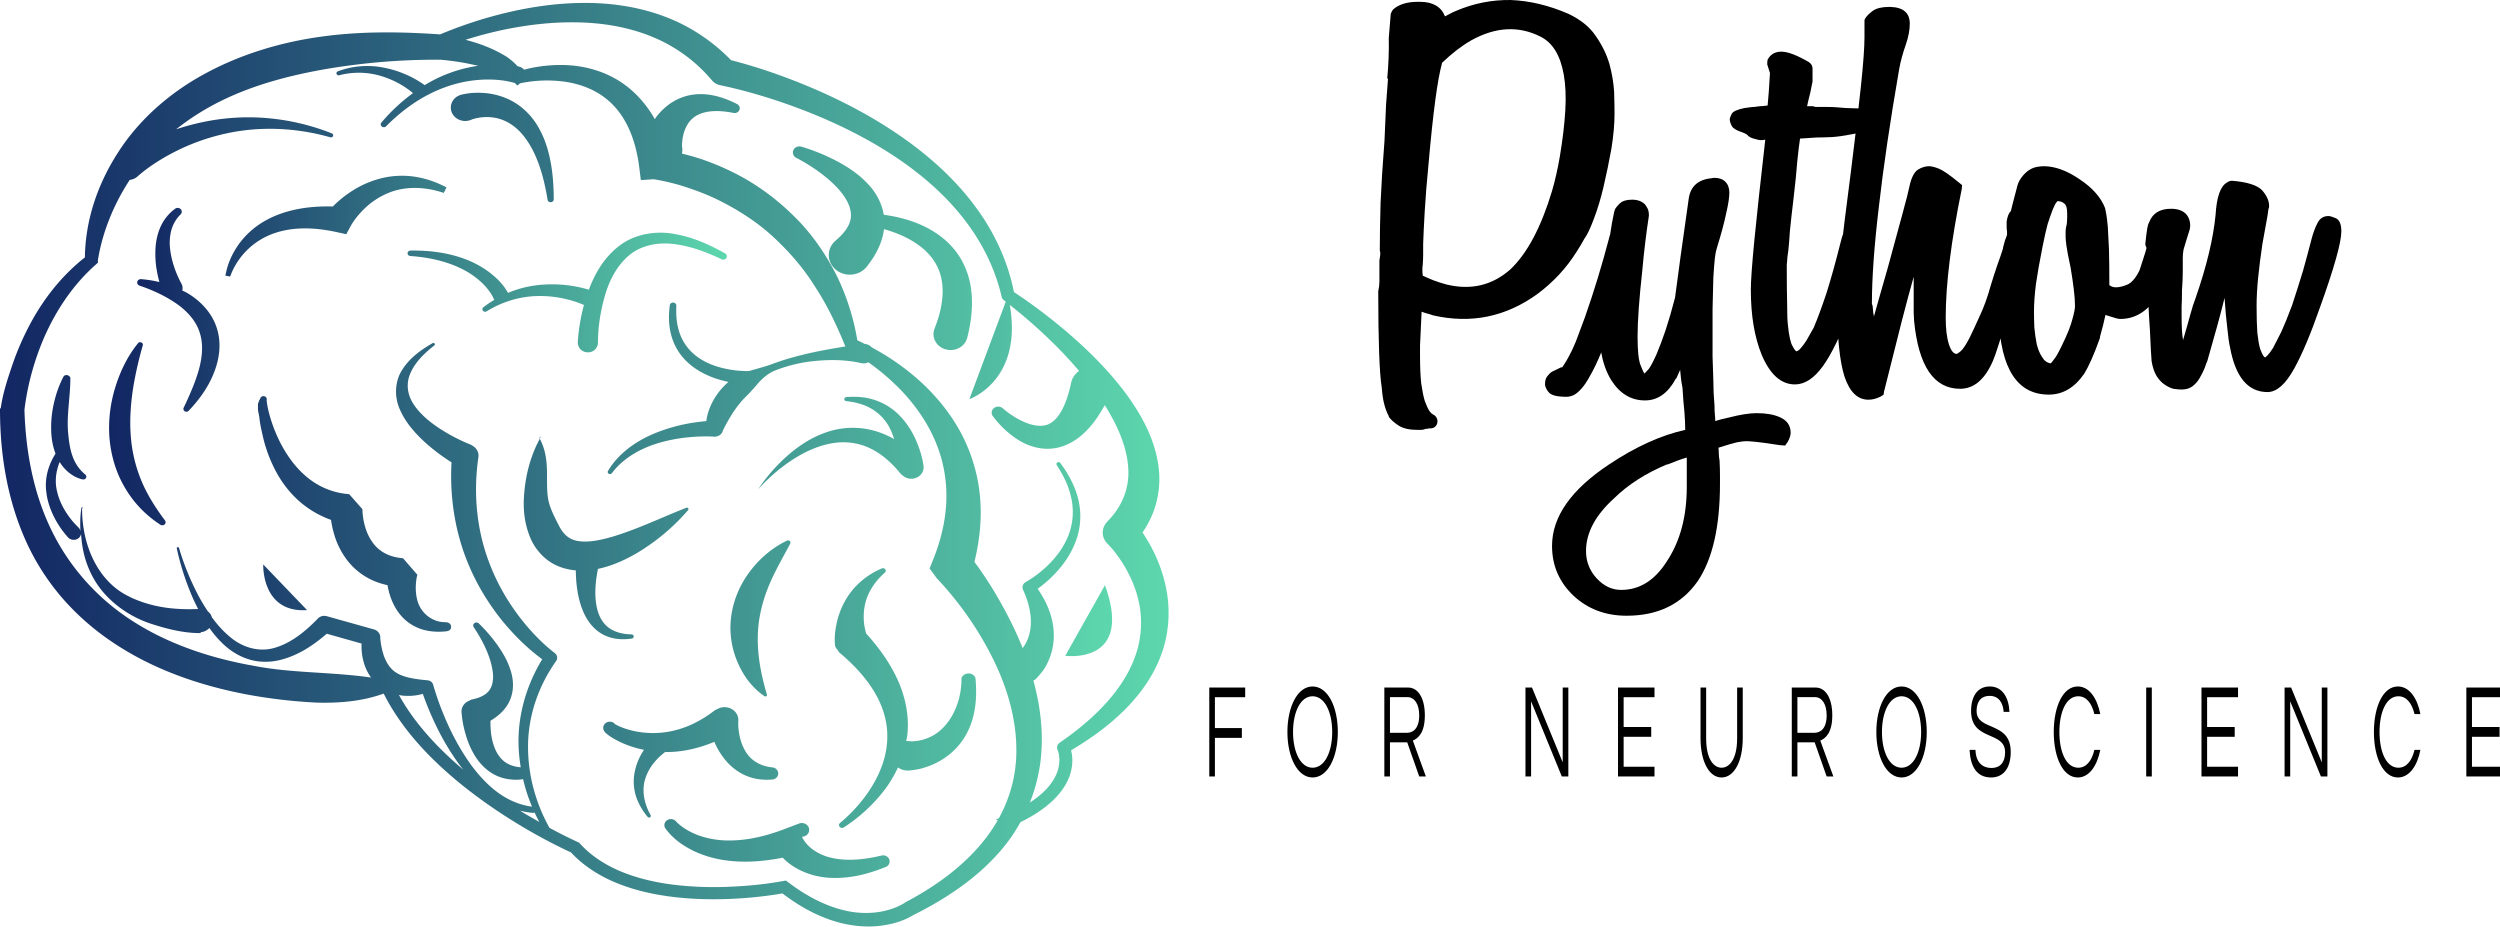 <?xml version="1.0" encoding="UTF-8" standalone="no"?>
<!-- Created with Inkscape (http://www.inkscape.org/) -->

<svg
   xmlns:dc="http://purl.org/dc/elements/1.1/"
   xmlns:cc="http://creativecommons.org/ns#"
   xmlns:rdf="http://www.w3.org/1999/02/22-rdf-syntax-ns#"
   xmlns:svg="http://www.w3.org/2000/svg"
   xmlns="http://www.w3.org/2000/svg"
   xmlns:xlink="http://www.w3.org/1999/xlink"
   xmlns:sodipodi="http://sodipodi.sourceforge.net/DTD/sodipodi-0.dtd"
   xmlns:inkscape="http://www.inkscape.org/namespaces/inkscape"
   width="171.506mm"
   height="63.575mm"
   viewBox="0 0 171.506 63.575"
   version="1.1"
   id="svg8"
   inkscape:version="0.92.5 (2060ec1f9f, 2020-04-08)"
   sodipodi:docname="drawing.svg">
  <defs
     id="defs2">
    <linearGradient
       y2="0"
       x2="1"
       y1="0"
       x1="0"
       id="4322e5d5-06d6-4eb9-8ad1-7bf67ad5d9f9"
       gradientTransform="rotate(25)"
       data-v-423bf9ae="">
      <stop
         id="stop3716"
         style="stop-color: rgb(18, 38, 99); stop-opacity: 1;"
         offset="0%"
         data-v-423bf9ae="" />
      <stop
         id="stop3718"
         style="stop-color: rgb(93, 215, 173); stop-opacity: 1;"
         offset="100%"
         data-v-423bf9ae="" />
    </linearGradient>
    <linearGradient
       inkscape:collect="always"
       xlink:href="#4322e5d5-06d6-4eb9-8ad1-7bf67ad5d9f9"
       id="linearGradient3790"
       gradientTransform="scale(1.085,0.921)"
       x1="0"
       y1="5.737"
       x2="91.814"
       y2="5.737"
       gradientUnits="userSpaceOnUse" />
    <linearGradient
       inkscape:collect="always"
       xlink:href="#4322e5d5-06d6-4eb9-8ad1-7bf67ad5d9f9"
       id="linearGradient3792"
       gradientTransform="scale(1.371,0.73)"
       x1="8.537"
       y1="21.864"
       x2="45.231"
       y2="21.864"
       gradientUnits="userSpaceOnUse" />
    <linearGradient
       inkscape:collect="always"
       xlink:href="#4322e5d5-06d6-4eb9-8ad1-7bf67ad5d9f9"
       id="linearGradient3794"
       gradientTransform="scale(1.084,0.923)"
       x1="8.585"
       y1="13.644"
       x2="87.519"
       y2="13.644"
       gradientUnits="userSpaceOnUse" />
    <linearGradient
       inkscape:collect="always"
       xlink:href="#4322e5d5-06d6-4eb9-8ad1-7bf67ad5d9f9"
       id="linearGradient3796"
       gradientTransform="scale(1.085,0.921)"
       x1="0"
       y1="5.737"
       x2="91.814"
       y2="5.737"
       gradientUnits="userSpaceOnUse" />
    <linearGradient
       inkscape:collect="always"
       xlink:href="#4322e5d5-06d6-4eb9-8ad1-7bf67ad5d9f9"
       id="linearGradient3798"
       gradientTransform="scale(1.085,0.921)"
       x1="0"
       y1="5.737"
       x2="91.814"
       y2="5.737"
       gradientUnits="userSpaceOnUse" />
    <linearGradient
       inkscape:collect="always"
       xlink:href="#4322e5d5-06d6-4eb9-8ad1-7bf67ad5d9f9"
       id="linearGradient3800"
       gradientTransform="scale(1.085,0.921)"
       x1="0"
       y1="5.737"
       x2="91.814"
       y2="5.737"
       gradientUnits="userSpaceOnUse" />
  </defs>
  <sodipodi:namedview
     id="base"
     pagecolor="#ffffff"
     bordercolor="#666666"
     borderopacity="1.0"
     inkscape:pageopacity="0.0"
     inkscape:pageshadow="2"
     inkscape:zoom="1.4"
     inkscape:cx="330.87029"
     inkscape:cy="87.813103"
     inkscape:document-units="mm"
     inkscape:current-layer="layer1"
     showgrid="false"
     inkscape:window-width="1318"
     inkscape:window-height="741"
     inkscape:window-x="48"
     inkscape:window-y="339"
     inkscape:window-maximized="1" />
  <g
     inkscape:label="Layer 1"
     inkscape:groupmode="layer"
     id="layer1"
     transform="translate(-25.122,-117.613)">
    <g
       id="g3756"
       transform="matrix(0.756,0,0,0.704,24.383,117.613)">
      <g
         transform="matrix(3.544,0,0,3.544,125.903,1.206)"
         id="deb8603d-ecf2-4666-8349-0d809444b1c7"
         data-v-423bf9ae=""
         style="fill:#000000">
        <path
           id="path3713"
           d="m 6.09,2.79 v 0 0 q 0,0.42 -0.08,0.96 v 0 0 Q 5.92,4.28 5.81,4.79 v 0 0 Q 5.7,5.29 5.56,5.68 v 0 0 Q 5.42,6.08 5.32,6.22 v 0 0 Q 5.24,6.38 5.12,6.58 v 0 0 q -0.39,0.67 -1,1.16 v 0 0 Q 2.9,8.69 1.44,8.33 v 0 0 Q 1.37,8.3 1.29,8.28 v 0 0 Q 1.22,8.26 1.15,8.23 v 0 0 Q 1.12,8.9 1.11,9.16 v 0 0 q 0,0.25 0,0.29 v 0 0 q 0,0.45 0.03,0.75 v 0 0 q 0.04,0.3 0.09,0.48 v 0 0 q 0.06,0.18 0.12,0.28 v 0 0 q 0.06,0.09 0.12,0.11 v 0 0 q 0.11,0.09 0.08,0.23 v 0 0 q -0.04,0.14 -0.19,0.14 v 0 H 1.33 v 0 q -0.01,0 -0.03,0.01 v 0 0 q -0.01,0 -0.04,0 v 0 0 q -0.07,0.03 -0.12,0.03 v 0 0 q -0.05,0 -0.09,0 v 0 0 q -0.32,0 -0.49,-0.12 v 0 0 Q 0.39,11.24 0.31,11.12 v 0 -0.02 0 Q 0.25,10.99 0.2,10.8 v 0 0 Q 0.15,10.61 0.13,10.32 v 0 0 Q 0.04,9.72 0.04,7.67 v 0 0 Q 0.07,7.53 0.07,7.4 v 0 0 q 0,-0.13 0,-0.27 v 0 -0.31 0 Q 0.08,6.75 0.09,6.68 v 0 0 Q 0.1,6.61 0.08,6.54 v 0 -0.02 0 q 0,-0.54 0.02,-1.29 v 0 0 Q 0.13,4.48 0.2,3.53 v 0 0 Q 0.22,3 0.24,2.54 v 0 0 Q 0.27,2.09 0.29,1.82 v 0 H 0.27 v 0 Q 0.32,1.26 0.31,0.7 v 0 L 0.36,0.04 v 0 q 0.03,-0.08 0.06,-0.12 v 0 0 q 0.22,-0.21 0.63,-0.21 v 0 h 0.06 v 0 q 0.49,0 0.64,0.4 v 0 0 Q 1.82,0.07 1.89,0.03 v 0 0 q 0.07,-0.04 0.14,-0.07 v 0 0 q 0.67,-0.31 1.4,-0.3 v 0 0 q 0.73,0.03 1.48,0.38 v 0 0 q 0.47,0.24 0.7,0.61 v 0 0 q 0.24,0.37 0.35,0.77 v 0 0 q 0.1,0.4 0.12,0.77 v 0 0 q 0.01,0.37 0.01,0.6 z m -1.4,1.17 v 0 0 Q 4.8,3.25 4.83,2.69 v 0 0 Q 4.86,2.13 4.79,1.71 v 0 0 Q 4.66,0.92 4.2,0.67 v 0 0 Q 3.36,0.21 2.42,0.77 v 0 0 Q 2.06,0.99 1.67,1.39 v 0 0.02 0 Q 1.5,2.07 1.33,4.14 v 0 0 Q 1.26,4.91 1.23,5.47 v 0 0 Q 1.2,6.03 1.19,6.37 v 0 0 q 0,0.14 0,0.28 v 0 0 q 0,0.14 -0.01,0.28 v 0 0 q -0.02,0.14 0,0.31 v 0 0 q 0.14,0.07 0.28,0.13 v 0 0 q 0.15,0.06 0.32,0.11 v 0 0 Q 2.72,7.73 3.42,7.07 v 0 0 Q 4.07,6.41 4.49,4.91 v 0 0 Q 4.55,4.69 4.6,4.45 v 0 0 Q 4.65,4.21 4.69,3.96 Z m 5.63,7.17 v 0 0 q 0.28,0.13 0.28,0.43 v 0 0 q 0,0.1 -0.07,0.24 v 0 l -0.07,0.11 -0.14,-0.01 v 0 Q 9.91,11.83 9.72,11.81 v 0 0 Q 9.53,11.79 9.46,11.79 v 0 0 q -0.07,0 -0.23,0.03 v 0 0 q -0.16,0.04 -0.48,0.15 v 0 0 q 0.01,0.06 0.01,0.15 v 0 0 q 0,0.09 0.02,0.21 v 0 0 q 0.01,0.24 0.01,0.39 v 0 0 q 0,0.15 0,0.24 v 0 0 q 0,1.77 -0.57,2.68 v 0 0 Q 7.6,16.59 6.4,16.59 v 0 0 q -0.81,0 -1.36,-0.55 v 0 0 Q 4.49,15.48 4.49,14.67 v 0 0 q 0,-1.2 1.46,-2.24 v 0 0 Q 6.97,11.7 7.9,11.48 v 0 0 q 0,-0.2 -0.02,-0.49 v 0 0 Q 7.85,10.7 7.83,10.32 v 0 0 Q 7.8,10.16 7.79,10.05 v 0 0 Q 7.78,9.94 7.77,9.83 v 0 0 Q 7.74,9.9 7.72,9.95 v 0 0 Q 7.7,10 7.67,10.07 v 0 H 7.66 v 0 q -0.3,0.6 -0.79,0.6 v 0 0 q -0.53,0 -0.86,-0.55 v 0 0 Q 5.82,9.79 5.75,9.35 v 0 0 Q 5.6,9.74 5.47,9.98 v 0 0 q -0.12,0.24 -0.23,0.37 v 0 0 q -0.12,0.14 -0.21,0.18 v 0 0 q -0.09,0.04 -0.17,0.04 v 0 0 q -0.37,0 -0.46,-0.13 v 0 0 Q 4.31,10.32 4.31,10.22 v 0 0 q 0,-0.15 0.07,-0.23 v 0 0 Q 4.44,9.91 4.49,9.88 v 0 L 4.51,9.87 4.72,9.76 h 0.03 v 0 Q 4.76,9.74 4.8,9.68 v 0 0 Q 4.84,9.62 4.92,9.46 v 0 0 Q 5,9.31 5.1,9.05 v 0 0 Q 5.19,8.79 5.33,8.39 v 0 0 Q 5.68,7.32 5.96,6.17 v 0 0 q 0,-0.02 0.01,-0.04 v 0 0 Q 5.98,6.12 5.98,6.09 v 0 0 Q 6.03,5.73 6.06,5.6 v 0 0 Q 6.08,5.47 6.1,5.42 v 0 0 Q 6.13,5.35 6.23,5.25 v 0 0 q 0.1,-0.1 0.31,-0.1 v 0 0 q 0.21,0 0.33,0.13 v 0 0 Q 6.9,5.32 6.94,5.4 v 0 0 q 0.03,0.07 0.03,0.19 v 0 0 Q 6.86,6.37 6.8,7.11 v 0 0 Q 6.68,8.27 6.68,8.92 v 0 0 q 0,0.59 0.08,0.79 v 0 0 q 0.07,0.2 0.1,0.22 v 0 0 Q 6.89,9.9 6.97,9.8 v 0 0 Q 7.04,9.7 7.17,9.39 v 0 0 Q 7.28,9.11 7.4,8.73 v 0 0 Q 7.52,8.34 7.64,7.84 v 0 0 Q 7.7,7.39 7.78,6.72 v 0 0 Q 7.87,6.05 7.99,5.12 v 0 0 Q 8.06,4.61 8.58,4.56 v 0 0 Q 8.6,4.55 8.65,4.55 v 0 0 q 0.18,0 0.28,0.11 v 0 0 q 0.1,0.11 0.1,0.3 v 0 0 q 0,0.19 -0.08,0.56 v 0 0 Q 8.88,5.89 8.71,6.48 v 0 0 Q 8.68,6.57 8.66,6.75 v 0 0 Q 8.64,6.94 8.62,7.29 v 0 0 Q 8.61,7.64 8.6,8.17 v 0 0 q 0,0.52 0,1.29 v 0 0 q 0.01,0.33 0.02,0.66 v 0 0 q 0,0.34 0.03,0.69 v 0 0 q 0,0.15 0.01,0.26 v 0 0 q 0.01,0.1 0.01,0.17 v 0 0 q 0.07,-0.03 0.15,-0.05 v 0 0 q 0.08,-0.02 0.2,-0.05 v 0 0 q 0.43,-0.12 0.71,-0.12 v 0 0 q 0.36,0 0.59,0.11 z m -2.38,1.92 v -0.81 0 q -0.13,0.04 -0.25,0.09 v 0 0 q -0.13,0.05 -0.24,0.1 v 0 H 7.43 v 0 Q 6.61,12.8 6.08,13.36 v 0 0 q -0.72,0.7 -0.72,1.45 v 0 0 q 0,0.44 0.28,0.76 v 0 0 q 0.27,0.31 0.62,0.31 v 0 0 q 0.7,0 1.16,-0.77 v 0 0 Q 7.94,14.28 7.94,13.05 Z M 12.82,2.66 v 0 0 q 0.2,0.03 0.2,0.21 v 0 0.1 0 q 0,0.07 -0.04,0.12 v 0 0 Q 12.94,3.15 12.8,3.21 v 0 0 q -0.14,0.05 -0.63,0.14 v 0 0 q -0.33,0.07 -0.54,0.08 v 0 0 q -0.21,0.01 -0.36,0.01 v 0 l -0.43,0.03 v 0 q -0.03,0.2 -0.07,0.62 v 0 0 q -0.03,0.43 -0.1,1.06 v 0 0 q -0.06,0.53 -0.09,0.87 v 0 0 q -0.02,0.34 -0.04,0.53 v 0 0 q -0.03,0.2 -0.03,0.28 v 0 0 Q 10.5,6.92 10.5,6.94 v 0 0 q 0,0.68 0.01,1.09 v 0 0 q 0,0.41 0.02,0.57 v 0 0 q 0.04,0.44 0.12,0.58 v 0 0 q 0.07,0.14 0.1,0.14 v 0 0 Q 10.81,9.3 10.86,9.23 v 0 0 Q 10.92,9.16 11,9.03 v 0 0 Q 11.07,8.9 11.19,8.67 v 0 0 q 0.15,-0.38 0.33,-0.96 v 0 0 q 0.17,-0.58 0.35,-1.35 v 0 0 q 0.04,-0.19 0.09,-0.31 v 0 0 Q 12,5.92 12.03,5.82 v 0 0 q 0.02,-0.07 0.09,-0.18 v 0 0 q 0.06,-0.11 0.2,-0.11 v 0 0 q 0.13,0 0.24,0.09 v 0 0 q 0.11,0.09 0.11,0.33 v 0 0 q 0,0.27 -0.13,0.8 v 0 0 q -0.12,0.54 -0.4,1.38 v 0 0 q -0.37,1.08 -0.71,1.59 v 0 0 q -0.34,0.51 -0.72,0.51 v 0 0 q -0.53,0 -0.85,-0.81 v 0 0 Q 9.58,8.69 9.58,7.62 v 0 0 q 0,-0.35 0.09,-1.35 v 0 0 Q 9.76,5.28 9.95,3.5 v 0 0 Q 9.83,3.53 9.72,3.49 v 0 0 Q 9.6,3.46 9.56,3.43 v 0 0 Q 9.53,3.42 9.49,3.37 v 0 0 Q 9.45,3.33 9.34,3.29 v 0 0 Q 9.14,3.22 9.09,3.12 v 0 0 Q 9.04,3.01 9.04,2.94 v 0 0 q 0,-0.04 0.05,-0.15 v 0 0 Q 9.14,2.69 9.42,2.63 v 0 0 Q 9.51,2.62 9.56,2.61 v 0 0 Q 9.62,2.6 9.67,2.6 v 0 0 Q 9.73,2.59 9.81,2.58 v 0 0 q 0.07,0 0.2,-0.02 v 0 0 q 0.01,-0.15 0.03,-0.38 v 0 0 q 0.01,-0.22 0.03,-0.51 v 0 L 10,1.43 v 0 Q 10,1.34 10.01,1.3 v 0 0 q 0.11,-0.22 0.35,-0.22 v 0 0 q 0.25,0 0.71,0.29 v 0 0 q 0.09,0.07 0.09,0.17 v 0 0.32 0.04 0 Q 11.13,2.06 11.1,2.22 v 0 0 q -0.04,0.16 -0.08,0.36 v 0 0 q 0.1,0 0.12,0 v 0 0 q 0.02,0 0.03,0 v 0 0 q 0.02,0.01 0.07,0.02 v 0 0 q 0.06,0 0.25,0 v 0 0 q 0.19,0 0.29,0.01 v 0 0 q 0.11,0.01 0.23,0.02 v 0 0 q 0.11,0 0.3,0.01 v 0 0 q 0.18,0.01 0.51,0.02 z m 3.69,3 v 0 0 q 0.22,0 0.22,0.4 v 0 0 q 0,0.03 -0.01,0.09 v 0 0 q 0,0.05 -0.05,0.26 v 0 0 q -0.05,0.21 -0.16,0.61 v 0 0 q -0.1,0.4 -0.3,1.1 v 0 0 q -0.33,1.22 -0.43,1.46 v 0 0 q -0.31,0.77 -0.84,0.77 v 0 0 q -1.01,0 -1.18,-1.87 v 0 -0.01 L 13.75,8.26 v -0.99 0 q -0.13,0.49 -0.31,1.24 v 0 0 q -0.18,0.76 -0.45,1.92 v 0 l -0.01,0.08 -0.07,0.05 v 0 q -0.16,0.09 -0.32,0.09 v 0 0 q -0.41,0 -0.61,-0.63 v 0 0 Q 11.79,9.38 11.79,8.01 v 0 0 q 0,-0.37 0.08,-1.26 v 0 0 Q 11.96,5.87 12.14,4.4 v 0 0 Q 12.31,2.95 12.4,2.02 v 0 0 q 0.09,-0.93 0.09,-1.33 v 0 -0.47 L 12.5,0.18 v 0 q 0.06,-0.11 0.2,-0.22 v 0 0 q 0.14,-0.11 0.42,-0.11 v 0 h 0.04 v 0 q 0.49,0.02 0.49,0.46 v 0 0 q 0,0.26 -0.1,0.57 v 0 0 q -0.12,0.37 -0.17,0.67 v 0 0 q -0.35,2.17 -0.52,3.78 v 0 0 q -0.18,1.61 -0.18,2.69 v 0 0 q 0.02,0.03 0.02,0.07 v 0 0 q 0,0.04 0.01,0.11 v 0 0 q 0,0.06 0.02,0.14 v 0 0.03 0 Q 12.8,8.09 12.89,7.76 v 0 0 q 0.09,-0.34 0.2,-0.75 v 0 0 q 0.24,-0.95 0.38,-1.5 v 0 0 q 0.14,-0.55 0.17,-0.72 v 0 0 q 0.07,-0.35 0.21,-0.46 v 0 0 Q 14,4.23 14.14,4.23 v 0 0 q 0.1,0 0.26,0.07 v 0 0 q 0.16,0.07 0.51,0.38 v 0 l 0.08,0.07 -0.01,0.11 v 0 q -0.41,2.15 -0.41,3.53 v 0 0 q 0,0.46 0.08,0.73 v 0 0 q 0.08,0.27 0.2,0.27 v 0 0 q 0.02,0 0.1,-0.07 v 0 0 q 0.09,-0.08 0.23,-0.37 v 0 0 q 0.11,-0.24 0.26,-0.6 v 0 0 Q 15.6,7.99 15.72,7.52 v 0 0 q 0.07,-0.25 0.18,-0.6 v 0 0 q 0.12,-0.34 0.23,-0.77 v 0 0 q 0.03,-0.12 0.1,-0.31 v 0 0 Q 16.31,5.66 16.51,5.66 Z M 20.2,5.53 v 0 0 q 0.34,0 0.34,0.34 v 0 0 q 0,0.36 -0.1,0.77 v 0 0 q -0.1,0.42 -0.31,0.88 v 0 0 q -0.4,0.91 -1.09,0.91 v 0 0 Q 19,8.43 18.93,8.41 v 0 0 Q 18.86,8.39 18.66,8.32 v 0 0 Q 18.63,8.46 18.6,8.6 v 0 0 q -0.04,0.15 -0.08,0.32 v 0 0.03 0 Q 18.4,9.31 18.3,9.55 v 0 0 q -0.1,0.24 -0.18,0.38 v 0 0 q -0.37,0.58 -0.91,0.58 v 0 0 q -0.68,0 -1,-0.67 v 0 0 Q 15.92,9.24 15.92,8.06 v 0 0 q 0,-1.4 0.22,-1.94 v 0 -0.09 0 Q 16.13,5.95 16.13,5.89 v 0 0 q 0,-0.07 0,-0.12 v 0 -0.02 0 q 0.03,-0.21 0.11,-0.29 v 0 0 Q 16.25,5.4 16.28,5.28 v 0 0 q 0.03,-0.13 0.1,-0.41 v 0 0 q 0.04,-0.21 0.13,-0.33 v 0 0 Q 16.6,4.41 16.7,4.34 v 0 0 q 0.1,-0.07 0.2,-0.09 v 0 0 Q 17,4.23 17.08,4.23 v 0 0 q 0.43,0 0.92,0.36 v 0 0 q 0.49,0.35 0.65,0.79 v 0 0 q 0.01,0.05 0.03,0.16 v 0 0 q 0.02,0.12 0.04,0.35 v 0 0 q 0.01,0.23 0.03,0.62 v 0 0 q 0.01,0.39 0.01,0.99 v 0 0 q 0.07,0.06 0.17,0.06 v 0 0 q 0.12,0 0.28,-0.07 v 0 0 Q 19.38,7.42 19.53,7.1 v 0 0 q 0.03,-0.09 0.1,-0.33 v 0 0 q 0.08,-0.25 0.21,-0.82 v 0 0 Q 19.92,5.53 20.2,5.53 Z m -2.66,3.64 v 0 0 q 0.21,-0.46 0.27,-0.72 v 0 0 q 0.07,-0.26 0.07,-0.37 v 0 0 q 0,-0.2 -0.03,-0.46 v 0 0 Q 17.82,7.35 17.77,7.03 v 0 0 Q 17.68,6.58 17.66,6.41 v 0 0 Q 17.64,6.24 17.64,6.17 v 0 0 q 0,-0.07 0,-0.15 v 0 0 q 0,-0.08 0.03,-0.2 v 0 0 q 0.01,-0.11 0.01,-0.19 v 0 0 q 0,-0.07 0,-0.11 v 0 0 q 0,-0.2 -0.07,-0.26 v 0 0 Q 17.54,5.19 17.43,5.19 v 0 0 q -0.01,0.02 -0.05,0.07 v 0 0 Q 17.35,5.32 17.3,5.45 v 0 0 q -0.05,0.14 -0.12,0.37 v 0 0 q -0.06,0.24 -0.13,0.62 v 0 0 q -0.11,0.59 -0.17,1.03 v 0 0 q -0.05,0.44 -0.05,0.76 v 0 0 q 0,0.2 0.01,0.44 v 0 0 q 0.02,0.23 0.06,0.45 v 0 0 q 0.05,0.22 0.14,0.36 v 0 0 q 0.08,0.15 0.22,0.17 v 0 0 q 0.03,-0.03 0.09,-0.12 v 0 0 Q 17.42,9.44 17.54,9.17 Z M 24.37,5.6 v 0 0 q 0.06,0 0.19,0.06 v 0 0 q 0.14,0.07 0.14,0.36 v 0 0 q 0,0.46 -0.55,2.1 v 0 0 Q 23.8,9.2 23.49,9.8 v 0 0 q -0.33,0.64 -0.68,0.64 v 0 0 q -0.75,0 -0.96,-1.23 v 0 0 Q 21.81,9.02 21.78,8.68 v 0 0 Q 21.74,8.34 21.71,7.85 v 0 0 Q 21.63,8.2 21.52,8.63 v 0 0 q -0.11,0.43 -0.25,0.95 v 0 0 q -0.03,0.07 -0.07,0.2 v 0 0 q -0.05,0.13 -0.12,0.26 v 0 0 q -0.07,0.14 -0.19,0.24 v 0 0 q -0.11,0.09 -0.28,0.09 v 0 0 q -0.09,0 -0.21,-0.02 v 0 0 q -0.11,-0.03 -0.23,-0.12 v 0 0 Q 20.06,10.15 19.97,10 v 0 0 Q 19.88,9.84 19.84,9.58 v 0 -0.02 0 Q 19.82,9.28 19.81,8.99 v 0 0 Q 19.8,8.71 19.78,8.43 v 0 0 q -0.04,-0.62 0,-1.22 v 0 0 Q 19.8,6.99 19.8,6.87 v 0 0 q 0.01,-0.11 0.02,-0.16 v 0 L 19.71,6.47 v 0 Q 19.68,6.41 19.68,6.37 v 0 0 q 0.03,-0.31 0.05,-0.43 v 0 0 q 0.02,-0.12 0.05,-0.17 v 0 0 Q 19.91,5.4 20.34,5.4 v 0 0 q 0.24,0 0.37,0.13 v 0 0 q 0.12,0.13 0.12,0.34 v 0 0 q 0,0.02 -0.01,0.09 v 0 0 Q 20.8,6.02 20.73,6.27 v 0 0 q -0.04,0.14 -0.07,0.25 v 0 0 q -0.02,0.12 -0.02,0.23 v 0 0 q 0,0.15 0,0.38 v 0 0 q 0,0.22 -0.02,0.5 v 0 0 q 0,0.28 -0.01,0.46 v 0 0 q 0,0.18 0,0.27 v 0 0 q 0,0.47 0.04,0.66 v 0 V 9 9 q 0.11,-0.4 0.18,-0.68 v 0 0 Q 20.9,8.04 20.97,7.85 v 0 0 q 0.42,-1.3 0.51,-2.28 v 0 0 q 0.04,-0.74 0.29,-0.89 v 0 0 Q 21.83,4.63 21.9,4.63 v 0 0 q 0.58,0.05 0.77,0.26 v 0 0 q 0.18,0.22 0.18,0.43 v 0 0.04 0 q -0.02,0.03 -0.04,0.23 v 0 0 q -0.03,0.19 -0.13,0.77 v 0 0 q -0.07,0.5 -0.11,0.93 v 0 0 q -0.04,0.42 -0.04,0.79 v 0 0 q 0,0.46 0.02,0.74 v 0 0 q 0.03,0.28 0.07,0.43 v 0 0 q 0.05,0.14 0.08,0.19 v 0 0 q 0.04,0.05 0.05,0.05 v 0 0 q 0.01,-0.01 0.06,-0.06 v 0 0 q 0.05,-0.05 0.14,-0.2 v 0 0 q 0.08,-0.16 0.21,-0.44 v 0 0 q 0.12,-0.28 0.28,-0.74 v 0 0 Q 23.59,7.56 23.72,7.1 v 0 0 q 0.12,-0.46 0.22,-0.88 v 0 0 Q 24,5.98 24.09,5.79 v 0 0 Q 24.18,5.6 24.37,5.6 Z"
           inkscape:connector-curvature="0" />
      </g>
      <g
         transform="matrix(1.064,0,0,1.064,0.978,-5.338)"
         id="a6c5ac28-301f-4d07-9614-ace6055a4006"
         data-v-423bf9ae=""
         style="fill:url(#linearGradient3800);stroke:none">
        <switch
           id="switch3731"
           style="fill:url(#linearGradient3798)">
          <g
             id="g3729"
             style="fill:url(#linearGradient3796)">
            <path
               id="path3723"
               d="M 99.406,58.651 A 14.456,14.456 0 0 0 98.415,55.604 15.57,15.57 0 0 0 97.44,53.791 c 0.474,-0.758 0.864,-1.579 1.102,-2.455 a 9.233,9.233 0 0 0 0.232,-3.824 C 98.407,45.016 97.27,42.88 95.973,40.993 94.655,39.104 93.122,37.432 91.494,35.888 a 46.713,46.713 0 0 0 -5.019,-4.122 c -0.509,-2.754 -1.632,-5.4 -3.218,-7.719 -1.62,-2.385 -3.683,-4.437 -5.946,-6.183 -2.268,-1.75 -4.738,-3.208 -7.306,-4.442 C 67.537,12.252 65.037,11.276 62.35,10.527 60.795,8.815 58.87,7.415 56.733,6.552 54.469,5.625 52.045,5.261 49.682,5.286 47.312,5.307 44.987,5.694 42.744,6.298 a 35.084,35.084 0 0 0 -5.206,1.867 c -3.323,-0.24 -6.708,-0.304 -10.078,0.2 -3.404,0.492 -6.789,1.567 -9.842,3.321 -3.052,1.739 -5.724,4.24 -7.525,7.252 -1.775,2.937 -2.81,6.237 -2.852,9.651 -1.99,1.681 -3.551,3.833 -4.696,6.154 a 26.467,26.467 0 0 0 -1.499,3.715 c -0.401,1.286 -0.8,2.545 -0.983,3.946 L 0,42.438 v 0.073 c 0,3.992 0.58,8.081 2.142,11.894 a 21.767,21.767 0 0 0 3.135,5.34 22.257,22.257 0 0 0 4.532,4.24 c 3.382,2.396 7.311,3.841 11.272,4.64 a 40.96,40.96 0 0 0 6.012,0.744 c 1.893,0.046 3.794,-0.119 5.631,-0.83 1.554,3.317 4.022,6.067 6.721,8.409 a 44.446,44.446 0 0 0 4.489,3.379 45.426,45.426 0 0 0 4.769,2.764 c 1.075,1.243 2.459,2.179 3.932,2.815 1.516,0.658 3.118,1.038 4.725,1.25 1.607,0.211 3.226,0.258 4.833,0.191 a 32.888,32.888 0 0 0 4.536,-0.504 c 1.487,1.21 3.183,2.248 5.117,2.742 1.006,0.25 2.067,0.354 3.122,0.234 1.067,-0.135 2.063,-0.411 3.059,-1.077 L 77.939,88.8 c 2.765,-1.485 5.412,-3.37 7.438,-5.921 a 15.196,15.196 0 0 0 1.654,-2.565 c 0.972,-0.51 1.899,-1.123 2.71,-1.929 0.627,-0.631 1.171,-1.393 1.475,-2.282 0.245,-0.757 0.325,-1.545 0.132,-2.371 1.564,-0.995 3.064,-2.133 4.384,-3.509 1.404,-1.455 2.605,-3.206 3.296,-5.222 0.695,-2.009 0.817,-4.248 0.378,-6.35 z M 34.022,68.666 c 0.099,0.019 0.197,0.047 0.295,0.057 a 4.266,4.266 0 0 0 1.743,-0.158 29.67,29.67 0 0 0 1.211,3.092 23.471,23.471 0 0 0 1.912,3.403 c 0.105,0.152 0.218,0.3 0.328,0.449 -2.19,-1.988 -4.154,-4.251 -5.489,-6.843 z M 44.355,79.26 c 0.37,0.103 0.746,0.18 1.131,0.206 0.041,0.003 0.073,-0.021 0.109,-0.035 0.124,0.292 0.257,0.579 0.398,0.863 -0.484,-0.296 -0.973,-0.587 -1.445,-0.897 -0.065,-0.044 -0.127,-0.093 -0.193,-0.137 z m 32.93,8.355 -0.036,0.021 -0.052,0.037 c -0.613,0.441 -1.529,0.774 -2.389,0.891 a 7.176,7.176 0 0 1 -2.679,-0.141 c -1.779,-0.425 -3.43,-1.404 -4.894,-2.594 v -10e-4 l -0.207,-0.167 -0.265,0.052 c -1.498,0.29 -3.071,0.455 -4.619,0.521 a 27.125,27.125 0 0 1 -4.642,-0.183 c -1.528,-0.202 -3.034,-0.563 -4.425,-1.167 -1.389,-0.602 -2.654,-1.465 -3.611,-2.603 l -0.075,-0.089 -0.114,-0.056 c -0.812,-0.4 -1.62,-0.838 -2.416,-1.302 a 16.38,16.38 0 0 1 -1.284,-3.312 15.806,15.806 0 0 1 -0.543,-4.143 c 0.003,-2.787 0.876,-5.52 2.398,-7.825 a 0.545,0.545 0 0 0 -0.11,-0.719 l -0.034,-0.028 c -1.24,-1.033 -2.359,-2.354 -3.287,-3.726 a 20.052,20.052 0 0 1 -2.246,-4.44 C 40.631,53.52 40.358,50.152 40.801,46.889 a 1.059,1.059 0 0 0 -0.45,-1.015 l -0.172,-0.118 h -0.001 a 14.899,14.899 0 0 1 -2.761,-1.547 c -0.857,-0.617 -1.646,-1.336 -2.156,-2.193 -0.516,-0.848 -0.655,-1.865 -0.254,-2.833 0.388,-0.968 1.172,-1.809 2.029,-2.524 A 0.128,0.128 0 0 0 36.888,36.45 c -0.971,0.598 -1.926,1.325 -2.562,2.396 -0.666,1.059 -0.716,2.542 -0.204,3.715 0.488,1.188 1.294,2.153 2.156,2.997 a 16.882,16.882 0 0 0 2.229,1.801 c -0.172,3.373 0.353,6.8 1.67,9.898 a 21.67,21.67 0 0 0 2.681,4.643 c 0.992,1.293 2.086,2.466 3.385,3.496 -1.375,2.425 -2.113,5.222 -2.013,7.995 0.02,0.638 0.085,1.272 0.181,1.9 -0.549,-0.049 -1.034,-0.228 -1.399,-0.529 -0.362,-0.31 -0.633,-0.725 -0.813,-1.217 a 5.94,5.94 0 0 1 -0.339,-1.589 8.932,8.932 0 0 1 -0.029,-0.93 c 0.614,-0.392 1.193,-0.918 1.551,-1.643 0.51,-1.038 0.417,-2.138 0.157,-2.997 -0.263,-0.881 -0.682,-1.635 -1.145,-2.336 a 14.144,14.144 0 0 0 -1.563,-1.938 0.276,0.276 0 0 0 -0.433,0.337 l 0.007,0.011 c 0.816,1.318 1.502,2.823 1.633,4.226 0.063,0.696 -0.083,1.312 -0.399,1.673 -0.31,0.367 -0.814,0.598 -1.437,0.732 v 0.001 l -0.281,0.147 a 1.054,1.054 0 0 0 -0.558,1.004 c 0.055,0.784 0.184,1.427 0.374,2.126 0.193,0.684 0.457,1.362 0.849,2.003 0.383,0.637 0.938,1.237 1.637,1.621 0.706,0.385 1.506,0.486 2.217,0.413 a 0.539,0.539 0 0 0 0.169,-0.048 c 0.099,0.451 0.21,0.9 0.345,1.342 0.126,0.404 0.268,0.802 0.419,1.195 -1.153,-0.162 -2.226,-0.704 -3.119,-1.463 -0.94,-0.793 -1.719,-1.779 -2.387,-2.831 A 22.604,22.604 0 0 1 38.154,71.262 27.694,27.694 0 0 1 36.939,67.716 0.53,0.53 0 0 0 36.486,67.327 L 36.312,67.308 C 35.067,67.177 34.056,66.974 33.451,66.335 33.142,66.017 32.907,65.58 32.736,65.076 a 7.72,7.72 0 0 1 -0.304,-1.608 v -0.001 l 0.002,-0.042 A 0.771,0.771 0 0 0 31.887,62.66 L 27.89,61.457 27.84,61.444 a 0.727,0.727 0 0 0 -0.725,0.216 c -1.015,1.126 -2.179,2.165 -3.523,2.631 -1.336,0.503 -2.815,0.103 -3.939,-0.909 -0.603,-0.524 -1.122,-1.155 -1.586,-1.837 a 0.986,0.986 0 0 0 -0.339,-0.533 18.33,18.33 0 0 1 -0.773,-1.375 25.126,25.126 0 0 1 -1.689,-4.436 0.1,0.1 0 0 0 -0.114,-0.072 0.098,0.098 0 0 0 -0.076,0.115 25.51,25.51 0 0 0 1.397,4.611 c 0.132,0.314 0.276,0.626 0.423,0.937 -1.239,0.059 -2.475,-0.015 -3.655,-0.3 C 12.017,60.191 10.703,59.641 9.767,58.794 7.88,57.104 7,54.304 7,51.646 V 51.634 C 7,51.559 7.105,51.491 7.028,51.48 6.946,51.467 6.947,51.524 6.935,51.607 6.832,52.284 6.834,52.967 6.856,53.652 6.828,53.546 6.802,53.444 6.718,53.361 L 6.713,53.346 A 7.37,7.37 0 0 1 5.553,51.795 6.134,6.134 0 0 1 4.856,49.974 C 4.664,49.097 4.768,48.183 5.088,47.33 c 0.429,0.75 1.131,1.406 1.963,1.594 A 0.257,0.257 0 0 0 7.274,48.478 C 6.1,47.443 5.916,45.992 5.794,44.449 5.7,42.902 6,41.29 6,39.651 v -0.01 C 6,39.539 5.892,39.44 5.795,39.392 5.666,39.329 5.48,39.382 5.416,39.511 5.034,40.288 4.776,41.1 4.599,41.938 a 10.537,10.537 0 0 0 -0.232,2.579 c 0.022,0.68 0.129,1.376 0.37,2.048 -0.625,1.041 -0.948,2.305 -0.784,3.548 0.083,0.76 0.312,1.494 0.625,2.18 a 8.55,8.55 0 0 0 1.254,1.977 c 0.251,0.251 0.658,0.25 0.909,-0.002 a 0.624,0.624 0 0 0 0.171,-0.373 c 0.034,0.631 0.115,1.261 0.256,1.887 0.314,1.378 0.949,2.731 1.939,3.83 a 9.186,9.186 0 0 0 3.676,2.497 C 14.17,62.604 15.623,63 17.059,63 h 0.008 c 0.034,0 0.069,-0.094 0.105,-0.096 0.273,-0.016 0.513,-0.187 0.685,-0.374 a 9.624,9.624 0 0 0 1.216,1.513 c 0.599,0.594 1.332,1.1 2.193,1.373 0.858,0.279 1.814,0.269 2.67,0.033 1.564,-0.43 2.826,-1.373 3.935,-2.391 l 2.968,0.901 c -0.026,0.541 0.023,1.06 0.155,1.604 0.12,0.512 0.333,1.033 0.651,1.508 C 28.239,66.537 24.905,66.685 21.604,65.988 17.912,65.285 14.327,63.989 11.293,61.885 8.253,59.796 5.864,56.87 4.348,53.485 2.836,50.11 2.19,46.336 2.085,42.55 A 25.21,25.21 0 0 1 2.76,38.958 c 0.319,-1.21 0.723,-2.4 1.221,-3.547 0.998,-2.29 2.37,-4.427 4.179,-6.153 L 8.351,29.075 8.348,28.851 V 28.85 c 0.386,-2.588 1.357,-5.125 2.715,-7.357 a 1.15,1.15 0 0 0 0.638,-0.29 l 0.04,-0.038 c 0.95,-0.905 2.219,-1.759 3.488,-2.419 a 17.211,17.211 0 0 1 4.099,-1.514 c 2.862,-0.669 5.936,-0.526 8.832,0.356 a 0.191,0.191 0 0 0 0.13,-0.36 c -2.835,-1.209 -6.034,-1.729 -9.192,-1.34 -1.384,0.164 -2.751,0.5 -4.075,0.971 a 21.062,21.062 0 0 1 3.971,-2.674 c 2.766,-1.442 5.825,-2.296 8.951,-2.872 a 52.402,52.402 0 0 1 9.604,-0.827 c 0.519,0.044 1.085,0.12 1.622,0.212 0.546,0.091 1.082,0.219 1.613,0.343 -1.12,0.172 -2.201,0.517 -3.205,1 -0.474,0.228 -0.925,0.49 -1.361,0.772 a 8.545,8.545 0 0 0 -1.668,-1.002 8.453,8.453 0 0 0 -1.882,-0.612 6.74,6.74 0 0 0 -3.853,0.348 0.191,0.191 0 0 0 0.124,0.361 6.148,6.148 0 0 1 3.536,0.064 7.51,7.51 0 0 1 2.747,1.572 15.95,15.95 0 0 0 -2.693,2.698 0.263,0.263 0 0 0 0.401,0.34 c 1.43,-1.556 3.143,-2.851 5.063,-3.588 0.957,-0.369 1.958,-0.6 2.962,-0.67 a 9.255,9.255 0 0 1 1.499,0.013 c 0.247,0.023 0.492,0.056 0.73,0.101 l 0.35,0.077 0.165,0.045 0.073,0.023 0.015,0.005 c -0.04,-0.015 -0.089,-0.04 -0.062,-0.026 0.057,0.029 0.117,0.035 0.176,0.049 l 0.217,0.237 0.245,-0.202 a 10.294,10.294 0 0 1 3.792,-0.148 c 1.242,0.189 2.401,0.655 3.33,1.387 1.882,1.47 2.734,3.921 3.027,6.413 l 0.142,1.213 1.087,-0.078 c 0.811,0.134 1.818,0.385 2.705,0.7 0.909,0.318 1.809,0.68 2.668,1.125 1.711,0.896 3.33,1.992 4.727,3.351 1.385,1.363 2.645,2.891 3.642,4.613 1.043,1.696 1.864,3.549 2.594,5.468 l 0.021,0.056 c -0.863,0.152 -1.709,0.311 -2.554,0.496 -1.288,0.297 -2.562,0.65 -3.79,1.155 -0.584,0.224 -1.224,0.396 -1.873,0.602 C 63.823,38.985 63.765,39 63.7,39 h -0.029 a 8.413,8.413 0 0 1 -2.368,-0.367 c -0.77,-0.235 -1.496,-0.619 -2.082,-1.147 a 4.474,4.474 0 0 1 -1.268,-1.997 c -0.249,-0.774 -0.312,-1.623 -0.27,-2.464 a 0.284,0.284 0 0 0 -0.245,-0.297 0.28,0.28 0 0 0 -0.312,0.243 c -0.108,0.885 -0.109,1.806 0.112,2.709 0.214,0.9 0.672,1.772 1.338,2.452 0.662,0.687 1.494,1.179 2.362,1.513 0.393,0.147 0.788,0.258 1.189,0.352 -0.06,0.057 -0.123,0.109 -0.179,0.17 -0.913,0.914 -1.558,2.149 -1.711,3.417 -0.663,0.065 -1.303,0.162 -1.944,0.307 -0.861,0.199 -1.706,0.477 -2.514,0.839 -1.609,0.72 -3.083,1.878 -3.928,3.425 a 0.193,0.193 0 0 0 0.327,0.203 c 0.953,-1.361 2.402,-2.253 3.943,-2.753 0.775,-0.25 1.575,-0.42 2.385,-0.516 0.8,-0.095 1.648,-0.131 2.403,-0.08 a 0.71,0.71 0 0 0 0.726,-0.5 l 0.027,-0.091 c 0.513,-1.087 1.029,-2.025 1.767,-2.875 0.385,-0.405 0.758,-0.833 1.146,-1.326 0.388,-0.492 0.863,-0.95 1.432,-1.226 a 11.839,11.839 0 0 1 3.669,-0.931 c 1.253,-0.12 2.571,-0.085 3.758,0.21 l 0.012,0.003 a 0.892,0.892 0 0 0 0.354,0.015 c 0.092,-0.014 0.172,-0.054 0.251,-0.093 a 19.553,19.553 0 0 1 2.779,2.545 c 1.281,1.435 2.313,3.06 2.982,4.797 0.669,1.737 0.963,3.577 0.894,5.404 -0.065,1.83 -0.489,3.642 -1.14,5.381 l -0.284,0.759 0.612,0.895 v 10e-4 a 30.578,30.578 0 0 1 4.773,7.336 c 1.238,2.666 2.023,5.551 2.013,8.44 a 13.509,13.509 0 0 1 -1.492,6.203 c -0.088,0.04 -0.175,0.081 -0.263,0.117 l 0.171,0.052 a 13.875,13.875 0 0 1 -1.075,1.727 c -1.719,2.378 -4.117,4.277 -6.736,5.763 z M 97.027,64.401 c -0.428,1.708 -1.326,3.328 -2.496,4.762 -1.167,1.441 -2.588,2.712 -4.117,3.847 l -0.017,0.012 a 0.567,0.567 0 0 0 -0.207,0.661 l 0.01,0.026 c 0.209,0.562 0.197,1.374 -0.041,2.035 -0.233,0.686 -0.671,1.313 -1.211,1.855 a 8.29,8.29 0 0 1 -1.115,0.915 c 0.556,-1.501 0.896,-3.087 0.985,-4.686 0.136,-2.197 -0.15,-4.371 -0.682,-6.472 0.098,-0.072 0.201,-0.135 0.281,-0.233 l 0.314,-0.391 c 0.348,-0.431 0.486,-0.739 0.658,-1.118 0.154,-0.364 0.271,-0.735 0.35,-1.109 0.159,-0.749 0.17,-1.505 0.069,-2.219 -0.179,-1.262 -0.686,-2.368 -1.308,-3.345 a 10.837,10.837 0 0 0 2.016,-2.05 c 0.681,-0.915 1.207,-1.966 1.456,-3.09 A 7.01,7.01 0 0 0 91.876,50.412 C 91.581,49.32 91.052,48.321 90.423,47.415 a 0.181,0.181 0 0 0 -0.241,-0.05 0.18,0.18 0 0 0 -0.058,0.246 c 0.56,0.914 1.007,1.899 1.222,2.929 a 6.38,6.38 0 0 1 -0.087,3.081 c -0.282,0.992 -0.806,1.904 -1.471,2.698 a 9.761,9.761 0 0 1 -2.32,2.013 0.56,0.56 0 0 0 -0.21,0.72 l 0.013,0.027 c 0.458,1.093 0.717,2.242 0.631,3.295 a 4.27,4.27 0 0 1 -0.37,1.459 c -0.089,0.196 -0.2,0.375 -0.318,0.543 -0.013,-0.034 -0.023,-0.069 -0.036,-0.104 -0.562,-1.514 -1.253,-2.969 -2.007,-4.391 a 34.958,34.958 0 0 0 -2.064,-3.402 c 0.41,-1.82 0.621,-3.703 0.501,-5.589 a 16.233,16.233 0 0 0 -1.69,-6.296 C 80.94,42.656 79.595,40.96 78.049,39.538 a 20.823,20.823 0 0 0 -3.701,-2.705 0.876,0.876 0 0 0 -0.604,-0.319 c -0.21,-0.11 -0.413,-0.229 -0.628,-0.332 A 22.727,22.727 0 0 0 71.35,30.238 C 70.417,28.277 69.223,26.39 67.689,24.788 66.169,23.18 64.399,21.777 62.422,20.75 A 19.876,19.876 0 0 0 59.356,19.432 25.497,25.497 0 0 0 58.16,19.084 c 0.034,-0.175 0.049,-0.356 0.024,-0.542 -0.051,-0.396 0.034,-1.044 0.185,-1.507 0.158,-0.492 0.397,-0.915 0.764,-1.231 0.361,-0.319 0.883,-0.525 1.489,-0.589 0.605,-0.064 1.273,10e-4 1.937,0.145 l 0.007,0.001 a 0.436,0.436 0 0 0 0.302,-0.807 c -0.647,-0.357 -1.352,-0.663 -2.15,-0.821 -0.791,-0.157 -1.714,-0.141 -2.59,0.22 -0.878,0.352 -1.615,1.017 -2.138,1.749 -0.055,0.076 -0.1,0.155 -0.15,0.232 -0.05,-0.095 -0.094,-0.191 -0.146,-0.285 -0.739,-1.318 -1.787,-2.53 -3.1,-3.354 -1.309,-0.831 -2.82,-1.244 -4.284,-1.315 a 11.498,11.498 0 0 0 -3.62,0.42 0.773,0.773 0 0 0 -0.26,-0.223 c 0.015,0.008 -0.071,-0.034 -0.127,-0.051 L 44.259,11.113 44.191,11.095 44.143,11.084 A 5.854,5.854 0 0 0 43.233,10.232 10.686,10.686 0 0 0 41.48,9.282 C 40.9,9.022 40.304,8.838 39.708,8.66 A 32.564,32.564 0 0 1 43.09,7.71 c 2.171,-0.471 4.386,-0.722 6.565,-0.632 2.176,0.085 4.318,0.53 6.228,1.427 1.914,0.889 3.564,2.24 4.855,3.894 l 0.003,0.003 0.038,0.042 c 0.164,0.183 0.385,0.318 0.644,0.376 2.571,0.579 5.212,1.475 7.701,2.541 2.499,1.079 4.908,2.374 7.121,3.943 2.209,1.566 4.224,3.417 5.828,5.584 1.607,2.161 2.777,4.648 3.35,7.296 l 0.002,0.007 c 0.021,0.12 0.084,0.233 0.185,0.316 l 0.033,0.027 0.133,0.113 -3.101,8.922 c 0,0 4.572,-1.662 3.445,-8.628 a 45.8,45.8 0 0 1 4.231,4.069 38.755,38.755 0 0 1 1.678,1.98 1.748,1.748 0 0 0 -0.671,1.061 c -0.161,0.817 -0.377,1.609 -0.681,2.291 -0.308,0.679 -0.697,1.22 -1.159,1.472 -0.448,0.271 -1.146,0.266 -1.887,-0.031 -0.729,-0.282 -1.48,-0.794 -2.096,-1.355 L 85.506,42.4 a 0.558,0.558 0 0 0 -0.83,0.736 c 0.59,0.829 1.255,1.545 2.142,2.152 0.854,0.587 2.106,1.058 3.433,0.716 1.313,-0.339 2.234,-1.261 2.895,-2.125 0.426,-0.571 0.77,-1.161 1.073,-1.756 1.063,1.804 1.872,3.761 1.997,5.665 0.146,1.908 -0.515,3.641 -1.788,5.004 l -0.006,0.007 -0.103,0.145 a 1.47,1.47 0 0 0 0.123,1.855 c 0.492,0.527 1.042,1.318 1.452,2.059 0.424,0.763 0.769,1.569 1.012,2.401 a 9.72,9.72 0 0 1 0.121,5.142 z"
               inkscape:connector-curvature="0"
               style="fill:url(#linearGradient3790)" />
            <path
               id="path3725"
               d="m 15.864,31.79 c -0.105,-0.064 -0.215,-0.11 -0.321,-0.169 a 0.884,0.884 0 0 0 -0.067,-0.618 l -0.003,-0.007 a 9.734,9.734 0 0 1 -0.633,-1.58 8.168,8.168 0 0 1 -0.339,-1.68 4.876,4.876 0 0 1 0.117,-1.66 c 0.14,-0.532 0.405,-1.024 0.792,-1.435 l 0.005,-0.005 a 0.349,0.349 0 0 0 -0.467,-0.513 c -0.536,0.418 -0.969,0.99 -1.241,1.627 -0.272,0.637 -0.406,1.32 -0.445,1.992 a 9.525,9.525 0 0 0 0.103,2 c 0.059,0.376 0.135,0.741 0.227,1.108 A 9.015,9.015 0 0 0 12.027,30.583 0.307,0.307 0 0 0 11.9,31.177 l 0.021,0.008 c 1.154,0.417 2.272,0.99 3.2,1.693 0.925,0.714 1.637,1.604 1.924,2.646 0.307,1.035 0.208,2.203 -0.087,3.357 -0.305,1.156 -0.777,2.315 -1.295,3.481 a 0.263,0.263 0 0 0 0.063,0.3 0.258,0.258 0 0 0 0.363,-0.022 c 0.865,-0.976 1.625,-2.081 2.109,-3.357 0.49,-1.257 0.722,-2.744 0.304,-4.179 -0.406,-1.438 -1.455,-2.609 -2.638,-3.314 z m 21.985,-9.105 0.232,-0.508 c -0.777,-0.436 -1.63,-0.781 -2.549,-0.949 a 6.88,6.88 0 0 0 -2.833,0.07 7.996,7.996 0 0 0 -2.635,1.182 9.494,9.494 0 0 0 -1.677,1.448 c -1.921,-0.056 -3.93,0.232 -5.646,1.231 a 7.219,7.219 0 0 0 -2.36,2.201 c -0.593,0.89 -0.995,1.863 -1.154,2.907 l 0.402,0.076 a 6.574,6.574 0 0 1 1.452,-2.429 6.097,6.097 0 0 1 2.265,-1.519 c 1.698,-0.646 3.588,-0.542 5.387,-0.117 l 0.798,0.188 0.371,-0.734 c 0.289,-0.572 0.808,-1.251 1.344,-1.768 a 6.337,6.337 0 0 1 1.895,-1.284 c 1.412,-0.627 3.123,-0.574 4.708,0.005 z m 10.292,9.69 a 9.205,9.205 0 0 1 1.662,0.572 18.451,18.451 0 0 0 -0.525,3.359 c -10e-4,0.02 -0.002,0.042 -10e-4,0.063 0.002,0.508 0.357,0.919 0.866,0.917 C 50.651,37.285 51,36.871 51,36.362 v -0.036 c 0,-1.39 0.227,-2.881 0.596,-4.25 0.373,-1.37 1.002,-2.695 1.988,-3.609 0.973,-0.928 2.388,-1.284 3.804,-1.108 1.419,0.165 2.827,0.718 4.147,1.402 a 0.314,0.314 0 0 0 0.41,-0.113 0.307,0.307 0 0 0 -0.103,-0.423 c -1.312,-0.793 -2.727,-1.483 -4.309,-1.778 -1.557,-0.316 -3.398,-0.02 -4.719,1.087 -1.303,1.059 -2.073,2.54 -2.596,4.012 a 10.59,10.59 0 0 0 -1.856,-0.409 10.14,10.14 0 0 0 -2.564,0 8.673,8.673 0 0 0 -2.475,0.704 c -0.003,-0.005 -0.002,-0.012 -0.005,-0.018 -0.443,-0.837 -1.004,-1.396 -1.646,-1.92 a 8.201,8.201 0 0 0 -2.089,-1.19 C 38.102,28.129 36.532,27.94 35.002,27.965 a 0.25,0.25 0 0 0 -0.014,0.499 c 1.479,0.11 2.941,0.437 4.22,1.085 a 7.161,7.161 0 0 1 1.729,1.206 c 0.491,0.463 0.943,1.067 1.155,1.592 l 0.016,0.041 a 0.862,0.862 0 0 0 0.029,0.062 c 0.006,0.011 0.017,0.017 0.023,0.028 a 9.192,9.192 0 0 0 -0.93,0.675 0.234,0.234 0 0 0 0.281,0.374 c 1.315,-0.875 2.838,-1.372 4.367,-1.397 a 8.908,8.908 0 0 1 2.263,0.245 z m -7.998,-16.377 -0.015,0.009 c 0.007,-0.002 -0.01,0.005 0.016,-0.004 0.054,-0.019 0.122,-0.056 0.11,-0.049 l -0.058,0.021 z"
               inkscape:connector-curvature="0"
               style="fill:url(#linearGradient3792)" />
            <path
               id="path3727"
               d="m 40.259,15.951 -0.004,0.002 0.075,-0.027 a 3.974,3.974 0 0 1 0.922,-0.178 c 0.423,-0.03 0.847,0.011 1.255,0.128 0.816,0.23 1.565,0.799 2.146,1.583 1.176,1.586 1.725,3.742 2.047,5.852 0.02,0.127 0.129,0.227 0.262,0.227 a 0.265,0.265 0 0 0 0.264,-0.265 c -0.002,-1.099 -0.063,-2.208 -0.249,-3.318 -0.188,-1.108 -0.491,-2.229 -1.063,-3.291 -0.559,-1.054 -1.463,-2.06 -2.683,-2.623 a 5.71,5.71 0 0 0 -1.923,-0.506 6.17,6.17 0 0 0 -1.504,0.055 l -0.262,0.05 -0.142,0.034 -0.082,0.023 -0.064,0.021 c -0.076,0.027 -0.183,0.084 -0.161,0.071 a 1.23,1.23 0 0 0 -0.499,1.664 1.231,1.231 0 0 0 1.665,0.498 z m 3.544,-3.356 -0.014,-0.005 0.018,0.007 z M 12.039,48.992 a 13.917,13.917 0 0 1 -0.88,-3.979 c -0.108,-1.363 -0.029,-2.752 0.151,-4.147 0.194,-1.392 0.49,-2.8 0.864,-4.205 l 0.004,-0.014 a 0.23,0.23 0 0 0 -0.406,-0.198 c -0.924,1.226 -1.541,2.629 -1.958,4.104 -0.417,1.475 -0.589,3.036 -0.476,4.599 0.126,1.558 0.541,3.118 1.297,4.495 a 9.795,9.795 0 0 0 3.049,3.432 0.288,0.288 0 0 0 0.322,-0.003 0.281,0.281 0 0 0 0.066,-0.392 c -0.836,-1.198 -1.544,-2.408 -2.033,-3.692 z m 19.784,5.77 A 4.669,4.669 0 0 1 31.152,53.303 6.603,6.603 0 0 1 30.908,51.65 l -1.127,-1.375 a 5.987,5.987 0 0 1 -2.614,-0.834 c -0.812,-0.484 -1.539,-1.184 -2.147,-2.007 -0.611,-0.823 -1.107,-1.766 -1.498,-2.76 a 14.33,14.33 0 0 1 -0.503,-1.53 c -0.069,-0.26 -0.131,-0.522 -0.182,-0.785 l -0.065,-0.392 -0.021,-0.189 c -0.01,-0.043 0.005,-0.159 -0.02,-0.088 a 0.283,0.283 0 0 0 -0.512,-0.24 c -0.077,0.201 -0.119,0.228 -0.136,0.322 L 22,41.997 v 0.436 c 0,0.288 0.096,0.573 0.123,0.858 0.055,0.569 0.178,1.136 0.297,1.699 a 13.453,13.453 0 0 0 1.167,3.309 c 0.543,1.063 1.288,2.082 2.26,2.913 a 8.364,8.364 0 0 0 2.385,1.421 c 0.062,0.483 0.16,0.94 0.296,1.425 a 7.385,7.385 0 0 0 1.097,2.288 5.776,5.776 0 0 0 2.028,1.758 c 0.45,0.233 0.922,0.394 1.396,0.506 0.044,0.263 0.099,0.523 0.17,0.795 0.187,0.673 0.481,1.35 0.942,1.941 a 3.877,3.877 0 0 0 1.789,1.297 c 0.687,0.233 1.376,0.266 2.015,0.204 0.258,-0.025 0.472,-0.092 0.502,-0.361 C 38.502,62.178 38.281,62 37.974,62 h -0.009 c -1.075,0 -1.898,-0.769 -2.219,-1.553 -0.175,-0.388 -0.264,-0.906 -0.283,-1.38 -0.02,-0.453 0.031,-1.046 0.131,-1.411 l -1.222,-1.513 c -1.106,-0.096 -1.97,-0.551 -2.549,-1.381 z m -5.636,6.131 -3.738,-4.179 c 0,0 -0.164,4.458 3.738,4.179 z m 27.7,2.607 A 0.193,0.193 0 0 0 53.86,63.117 c -0.778,-0.012 -1.536,-0.227 -2.047,-0.698 -0.517,-0.465 -0.795,-1.136 -0.928,-1.846 -0.134,-0.714 -0.133,-1.47 -0.066,-2.221 0.038,-0.408 0.101,-0.826 0.179,-1.235 0.143,-0.032 0.281,-0.067 0.416,-0.105 1.069,-0.302 1.999,-0.782 2.863,-1.314 a 18.15,18.15 0 0 0 4.411,-3.968 0.138,0.138 0 0 0 0.019,-0.136 0.133,0.133 0 0 0 -0.175,-0.071 c -1.814,0.761 -3.511,1.628 -5.219,2.266 -0.844,0.326 -1.691,0.596 -2.486,0.738 -0.796,0.141 -1.523,0.117 -2.005,-0.101 -0.474,-0.209 -0.859,-0.624 -1.174,-1.31 -0.31,-0.671 -0.75,-1.509 -0.896,-2.378 C 46.47,48.981 47,47.089 46,45.129 v -0.006 c 0,-0.046 0.209,-0.089 0.165,-0.111 -0.066,-0.034 -0.029,-0.008 -0.064,0.06 -0.917,1.787 -1.357,3.735 -1.432,5.804 -0.025,1.036 0.096,2.117 0.496,3.229 0.374,1.084 1.265,2.312 2.593,2.83 0.453,0.184 0.911,0.28 1.35,0.321 0.004,0.366 0.019,0.729 0.048,1.102 0.076,0.858 0.227,1.725 0.543,2.562 0.31,0.827 0.834,1.66 1.635,2.153 0.799,0.499 1.736,0.558 2.553,0.427 z M 67.494,47.189 c 1.044,-0.742 2.197,-1.327 3.384,-1.559 1.186,-0.239 2.366,-0.067 3.37,0.467 1.012,0.53 1.861,1.374 2.581,2.331 l 0.201,0.177 a 1.051,1.051 0 0 0 1.732,-0.937 C 78.63,46.736 78.391,45.98 78.057,45.184 77.722,44.408 77.272,43.667 76.687,43.038 a 5.199,5.199 0 0 0 -2.11,-1.396 c -0.791,-0.277 -1.618,-0.328 -2.399,-0.258 a 0.19,0.19 0 0 0 -0.169,0.169 0.185,0.185 0 0 0 0.169,0.202 c 0.741,0.083 1.457,0.283 2.058,0.643 a 4.12,4.12 0 0 1 1.436,1.432 c 0.262,0.431 0.44,0.908 0.582,1.398 a 7.941,7.941 0 0 0 -1.358,-0.654 6.431,6.431 0 0 0 -4.309,-0.007 c -1.343,0.47 -2.471,1.281 -3.441,2.196 a 15.471,15.471 0 0 0 -2.492,3.075 15.113,15.113 0 0 1 2.84,-2.649 z m -2.297,21.587 a 0.142,0.142 0 0 0 0.116,0.021 0.136,0.136 0 0 0 0.095,-0.166 l -0.004,-0.013 c -0.705,-2.55 -0.982,-4.852 -0.618,-7.087 0.179,-1.116 0.506,-2.216 0.964,-3.32 0.462,-1.104 1.047,-2.2 1.643,-3.402 A 0.213,0.213 0 0 0 67.391,54.62 0.206,0.206 0 0 0 67.112,54.532 c -1.214,0.633 -2.249,1.569 -3.07,2.703 a 9.137,9.137 0 0 0 -1.637,3.918 8.462,8.462 0 0 0 0.399,4.252 c 0.48,1.328 1.26,2.54 2.393,3.371 z m 9.961,14.6 -0.005,0.002 c -1.401,0.363 -2.856,0.517 -4.126,0.229 A 4.233,4.233 0 0 1 69.365,82.854 3.334,3.334 0 0 1 68.53,81.921 c -0.058,-0.096 -0.141,-0.27 -0.124,-0.271 a 0.628,0.628 0 1 0 -0.262,-1.208 l -1.287,0.525 c -1.558,0.635 -3.199,1.056 -4.831,1.024 a 7.096,7.096 0 0 1 -2.375,-0.439 c -0.74,-0.274 -1.487,-0.742 -1.973,-1.28 l -0.046,-0.051 a 0.555,0.555 0 0 0 -0.871,0.685 c 0.612,0.895 1.388,1.489 2.269,1.977 a 8.728,8.728 0 0 0 2.823,0.923 c 1.654,0.252 3.312,0.102 4.902,-0.237 0.104,0.11 0.204,0.225 0.314,0.325 0.352,0.322 0.74,0.592 1.149,0.81 a 6.247,6.247 0 0 0 2.567,0.709 c 1.729,0.098 3.304,-0.37 4.731,-0.983 A 0.557,0.557 0 0 0 75.158,83.376 Z M 56.975,73.892 c 1.367,-0.022 2.71,-0.377 3.949,-0.935 l 0.086,0.214 c 0.272,0.619 0.628,1.22 1.097,1.75 0.471,0.525 1.066,0.978 1.736,1.227 0.664,0.265 1.367,0.316 2.015,0.264 a 0.559,0.559 0 0 0 0.016,-1.113 l -0.016,-0.002 c -1.047,-0.115 -1.84,-0.661 -2.284,-1.475 a 4.728,4.728 0 0 1 -0.485,-1.35 c -0.097,-0.466 -0.148,-1.032 -0.12,-1.429 a 1.178,1.178 0 0 0 -1.732,-1.12 l -0.284,0.153 h -0.001 c -1.196,1.003 -2.596,1.745 -4.126,1.987 A 7.119,7.119 0 0 1 53.35,71.758 5.53,5.53 0 0 1 52.809,71.534 l -0.245,-0.128 -0.1,-0.06 -0.005,-0.002 a 0.55,0.55 0 0 0 -0.621,-0.203 c -0.009,0.003 0.005,-0.003 -0.022,0.007 a 0.564,0.564 0 0 0 -0.368,0.573 l 0.006,0.052 c 0.01,0.065 0.042,0.148 0.065,0.189 l 0.033,0.053 c 0.051,0.073 0.062,0.081 0.088,0.11 l 0.1,0.098 0.161,0.135 c 0.103,0.08 0.203,0.151 0.305,0.219 0.202,0.135 0.409,0.254 0.62,0.364 a 8.28,8.28 0 0 0 2.098,0.748 5.763,5.763 0 0 0 -0.846,2.369 4.851,4.851 0 0 0 0.213,2.047 c 0.218,0.641 0.55,1.219 0.945,1.729 a 0.151,0.151 0 0 0 0.19,0.042 0.15,0.15 0 0 0 0.063,-0.204 c -0.577,-1.097 -0.781,-2.343 -0.432,-3.42 a 4.583,4.583 0 0 1 0.792,-1.474 c 0.256,-0.325 0.571,-0.643 0.887,-0.893 0.08,0.003 0.16,0.009 0.239,0.007 z m -4.777,-1.694 -0.003,0.001 c 0.008,-0.003 0.013,-0.009 0.021,-0.012 -0.005,0.002 -0.013,0.01 -0.018,0.011 z m 0.338,-0.35 0.005,-0.02 c -10e-4,0.005 -10e-4,0.011 -0.003,0.016 z M 82.662,66.695 C 82.354,66.67 82,66.898 82,67.206 v 0.006 c 0,1.526 -0.463,3.033 -1.279,4.107 -0.406,0.534 -0.875,0.948 -1.434,1.215 a 3.819,3.819 0 0 1 -0.856,0.299 c -0.274,0.062 -0.648,0.096 -0.801,0.069 A 1.404,1.404 0 0 0 77.286,72.89 c 0.023,-0.153 0.066,-0.301 0.083,-0.455 0.206,-1.78 -0.146,-3.625 -0.856,-5.259 -0.662,-1.529 -1.595,-2.898 -2.64,-4.136 a 5.703,5.703 0 0 1 -0.107,-2.624 c 0.206,-1.075 0.803,-2.116 1.699,-2.953 a 0.239,0.239 0 0 0 0.054,-0.271 0.236,0.236 0 0 0 -0.312,-0.116 6.614,6.614 0 0 0 -2.993,2.715 7.658,7.658 0 0 0 -0.795,2.009 c -0.162,0.736 -0.272,1.385 -0.208,2.285 a 0.56,0.56 0 0 0 0.09,0.266 l 0.286,0.431 c 1.129,1.013 2.131,2.145 2.875,3.413 0.741,1.265 1.198,2.679 1.212,4.149 0.053,2.959 -1.687,5.936 -4.022,8.037 l -0.014,0.013 a 0.259,0.259 0 0 0 0.32,0.405 14.154,14.154 0 0 0 3.547,-3.536 c 0.419,-0.604 0.778,-1.267 1.08,-1.958 0.263,0.202 0.599,0.312 0.956,0.276 l 0.14,-0.014 c 0.646,-0.064 1.052,-0.203 1.536,-0.387 a 6.122,6.122 0 0 0 3.171,-2.87 c 0.862,-1.673 0.937,-3.454 0.815,-5.1 -0.019,-0.269 -0.263,-0.491 -0.541,-0.515 z m 8.189,-1.62 c 0,0 5.86,0.876 3.385,-6.465 z M 82.852,31.794 c -0.121,-1.424 -0.629,-2.895 -1.55,-4.04 -0.913,-1.152 -2.143,-1.933 -3.396,-2.419 a 11.68,11.68 0 0 0 -2.534,-0.648 c -0.169,-1.105 -0.703,-2.093 -1.33,-2.8 -0.809,-0.934 -1.749,-1.588 -2.705,-2.134 a 16.396,16.396 0 0 0 -2.989,-1.304 0.559,0.559 0 0 0 -0.444,1.019 l 0.022,0.013 c 0.852,0.475 1.692,1.06 2.426,1.69 0.733,0.633 1.385,1.345 1.794,2.085 0.418,0.746 0.523,1.462 0.346,2.05 -0.161,0.596 -0.612,1.188 -1.221,1.74 a 1.796,1.796 0 0 0 0.151,2.782 1.794,1.794 0 0 0 2.507,-0.398 l 0.037,-0.051 c 0.666,-0.917 1.277,-2.054 1.426,-3.374 1.777,0.526 3.425,1.503 4.272,2.917 1.106,1.78 0.824,4.079 0.038,6.196 a 1.458,1.458 0 1 0 2.787,0.841 l 0.004,-0.018 c 0.311,-1.318 0.487,-2.715 0.359,-4.147 z"
               inkscape:connector-curvature="0"
               style="fill:url(#linearGradient3794)" />
          </g>
        </switch>
      </g>
      <g
         transform="matrix(0.29,0,0,0.29,125.717,59.392)"
         id="55b13945-0db6-4461-80de-ef4ddbe2410a"
         data-v-423bf9ae=""
         style="fill:#000000">
        <path
           id="path3734"
           d="M -40.507,29.485 V 26.228 H -51.741 v 29.876 h 1.761 V 43.148 h 8.434 V 39.857 H -49.981 V 29.485 Z m 21.093,-3.616 c -4.711,0 -7.88,6.803 -7.88,15.309 0,8.483 3.169,15.274 7.88,15.274 4.728,0 7.897,-6.791 7.897,-15.274 0,-8.506 -3.169,-15.309 -7.897,-15.309 z m 0,27.303 c -3.773,0 -6.12,-5.284 -6.12,-11.994 0,-6.733 2.347,-12.017 6.12,-12.017 3.789,0 6.137,5.284 6.137,12.017 0,6.71 -2.347,11.994 -6.137,11.994 z M 4.796,44.631 h 5.399 l 3.756,11.473 h 2.079 l -4.074,-12.052 c 1.727,-0.776 3.756,-2.712 3.756,-8.483 0,-5.667 -2.046,-9.34 -5.248,-9.34 H 3.036 v 29.876 h 1.761 z m 0,-15.181 h 5.466 c 2.196,0 3.689,2.318 3.689,6.119 0,4.647 -2.113,5.864 -3.789,5.864 H 4.796 Z M 58.852,26.228 V 51.364 L 49.245,26.228 h -2.046 v 29.876 h 1.761 V 30.864 l 9.607,25.24 h 2.046 V 26.228 Z m 28.721,3.256 V 26.228 H 76.156 V 56.104 H 87.574 V 52.848 H 77.916 V 42.789 h 8.635 V 39.497 H 77.916 V 29.485 Z m 25.854,-3.256 v 17.105 c 0,6.93 -2.398,9.839 -4.862,9.839 -2.465,0 -4.829,-2.909 -4.829,-9.839 V 26.228 h -1.76 V 43.24 c 0,7.927 2.716,13.211 6.589,13.211 3.89,0 6.623,-5.308 6.623,-13.211 V 26.228 Z m 18.863,18.403 h 5.399 l 3.756,11.473 h 2.096 l -4.091,-12.052 c 1.744,-0.776 3.756,-2.712 3.756,-8.483 0,-5.667 -2.029,-9.34 -5.231,-9.34 h -7.444 v 29.876 h 1.761 z m 0,-15.181 h 5.483 c 2.196,0 3.672,2.318 3.672,6.119 0,4.647 -2.113,5.864 -3.773,5.864 h -5.382 z m 32.595,-3.581 c -4.728,0 -7.897,6.803 -7.897,15.309 0,8.483 3.169,15.274 7.897,15.274 4.711,0 7.88,-6.791 7.88,-15.274 0,-8.506 -3.169,-15.309 -7.88,-15.309 z m 0,27.303 c -3.789,0 -6.137,-5.284 -6.137,-11.994 0,-6.733 2.347,-12.017 6.137,-12.017 3.773,0 6.12,5.284 6.12,12.017 0,6.71 -2.347,11.994 -6.12,11.994 z M 188.359,34.085 c 0,-1.993 0.604,-5.053 4.125,-5.053 2.834,0 4.158,2.376 4.343,5.377 h 1.811 c -0.151,-4.485 -2.029,-8.541 -6.153,-8.541 -3.89,0 -5.852,3.384 -5.852,8.251 0,10.244 10.647,6.548 10.647,13.86 0,3.511 -1.643,5.284 -4.276,5.284 -2.699,0 -4.879,-1.773 -4.997,-6.096 h -1.844 c 0.235,5.354 2.113,9.283 6.723,9.283 3.823,0 6.153,-3.059 6.153,-8.599 0,-10.441 -10.68,-6.837 -10.68,-13.767 z m 31.807,19.087 c -3.789,0 -5.902,-5.284 -5.902,-11.994 0,-6.733 2.113,-12.017 5.902,-12.017 2.549,0 4.242,2.353 5.047,5.991 h 1.844 c -0.989,-5.447 -3.521,-9.283 -7.042,-9.283 -4.661,0 -7.511,6.803 -7.511,15.309 0,8.483 2.85,15.274 7.511,15.274 3.521,0 6.053,-3.836 7.042,-9.283 h -1.844 c -0.805,3.65 -2.498,6.003 -5.047,6.003 z m 23.021,-26.944 h -1.76 v 29.876 h 1.76 z m 26.978,3.256 V 26.228 H 258.729 v 29.876 h 11.435 v -3.256 h -9.674 V 42.789 h 8.635 v -3.291 h -8.635 V 29.485 Z m 26.206,-3.256 v 25.136 l -9.591,-25.136 h -2.046 v 29.876 h 1.76 V 30.864 l 9.607,25.24 h 2.029 V 26.228 Z m 23.976,26.944 c -3.789,0 -5.902,-5.284 -5.902,-11.994 0,-6.733 2.113,-12.017 5.902,-12.017 2.549,0 4.242,2.353 5.047,5.991 h 1.844 c -0.972,-5.447 -3.521,-9.283 -7.042,-9.283 -4.661,0 -7.511,6.803 -7.511,15.309 0,8.483 2.85,15.274 7.511,15.274 3.521,0 6.07,-3.836 7.042,-9.283 h -1.844 c -0.805,3.65 -2.498,6.003 -5.047,6.003 z m 32.695,-23.687 v -3.256 h -11.435 v 29.876 h 11.435 v -3.256 h -9.674 V 42.789 h 8.635 v -3.291 h -8.635 V 29.485 Z"
           inkscape:connector-curvature="0"
           style="stroke-width:2.325" />
      </g>
    </g>
  </g>
</svg>
